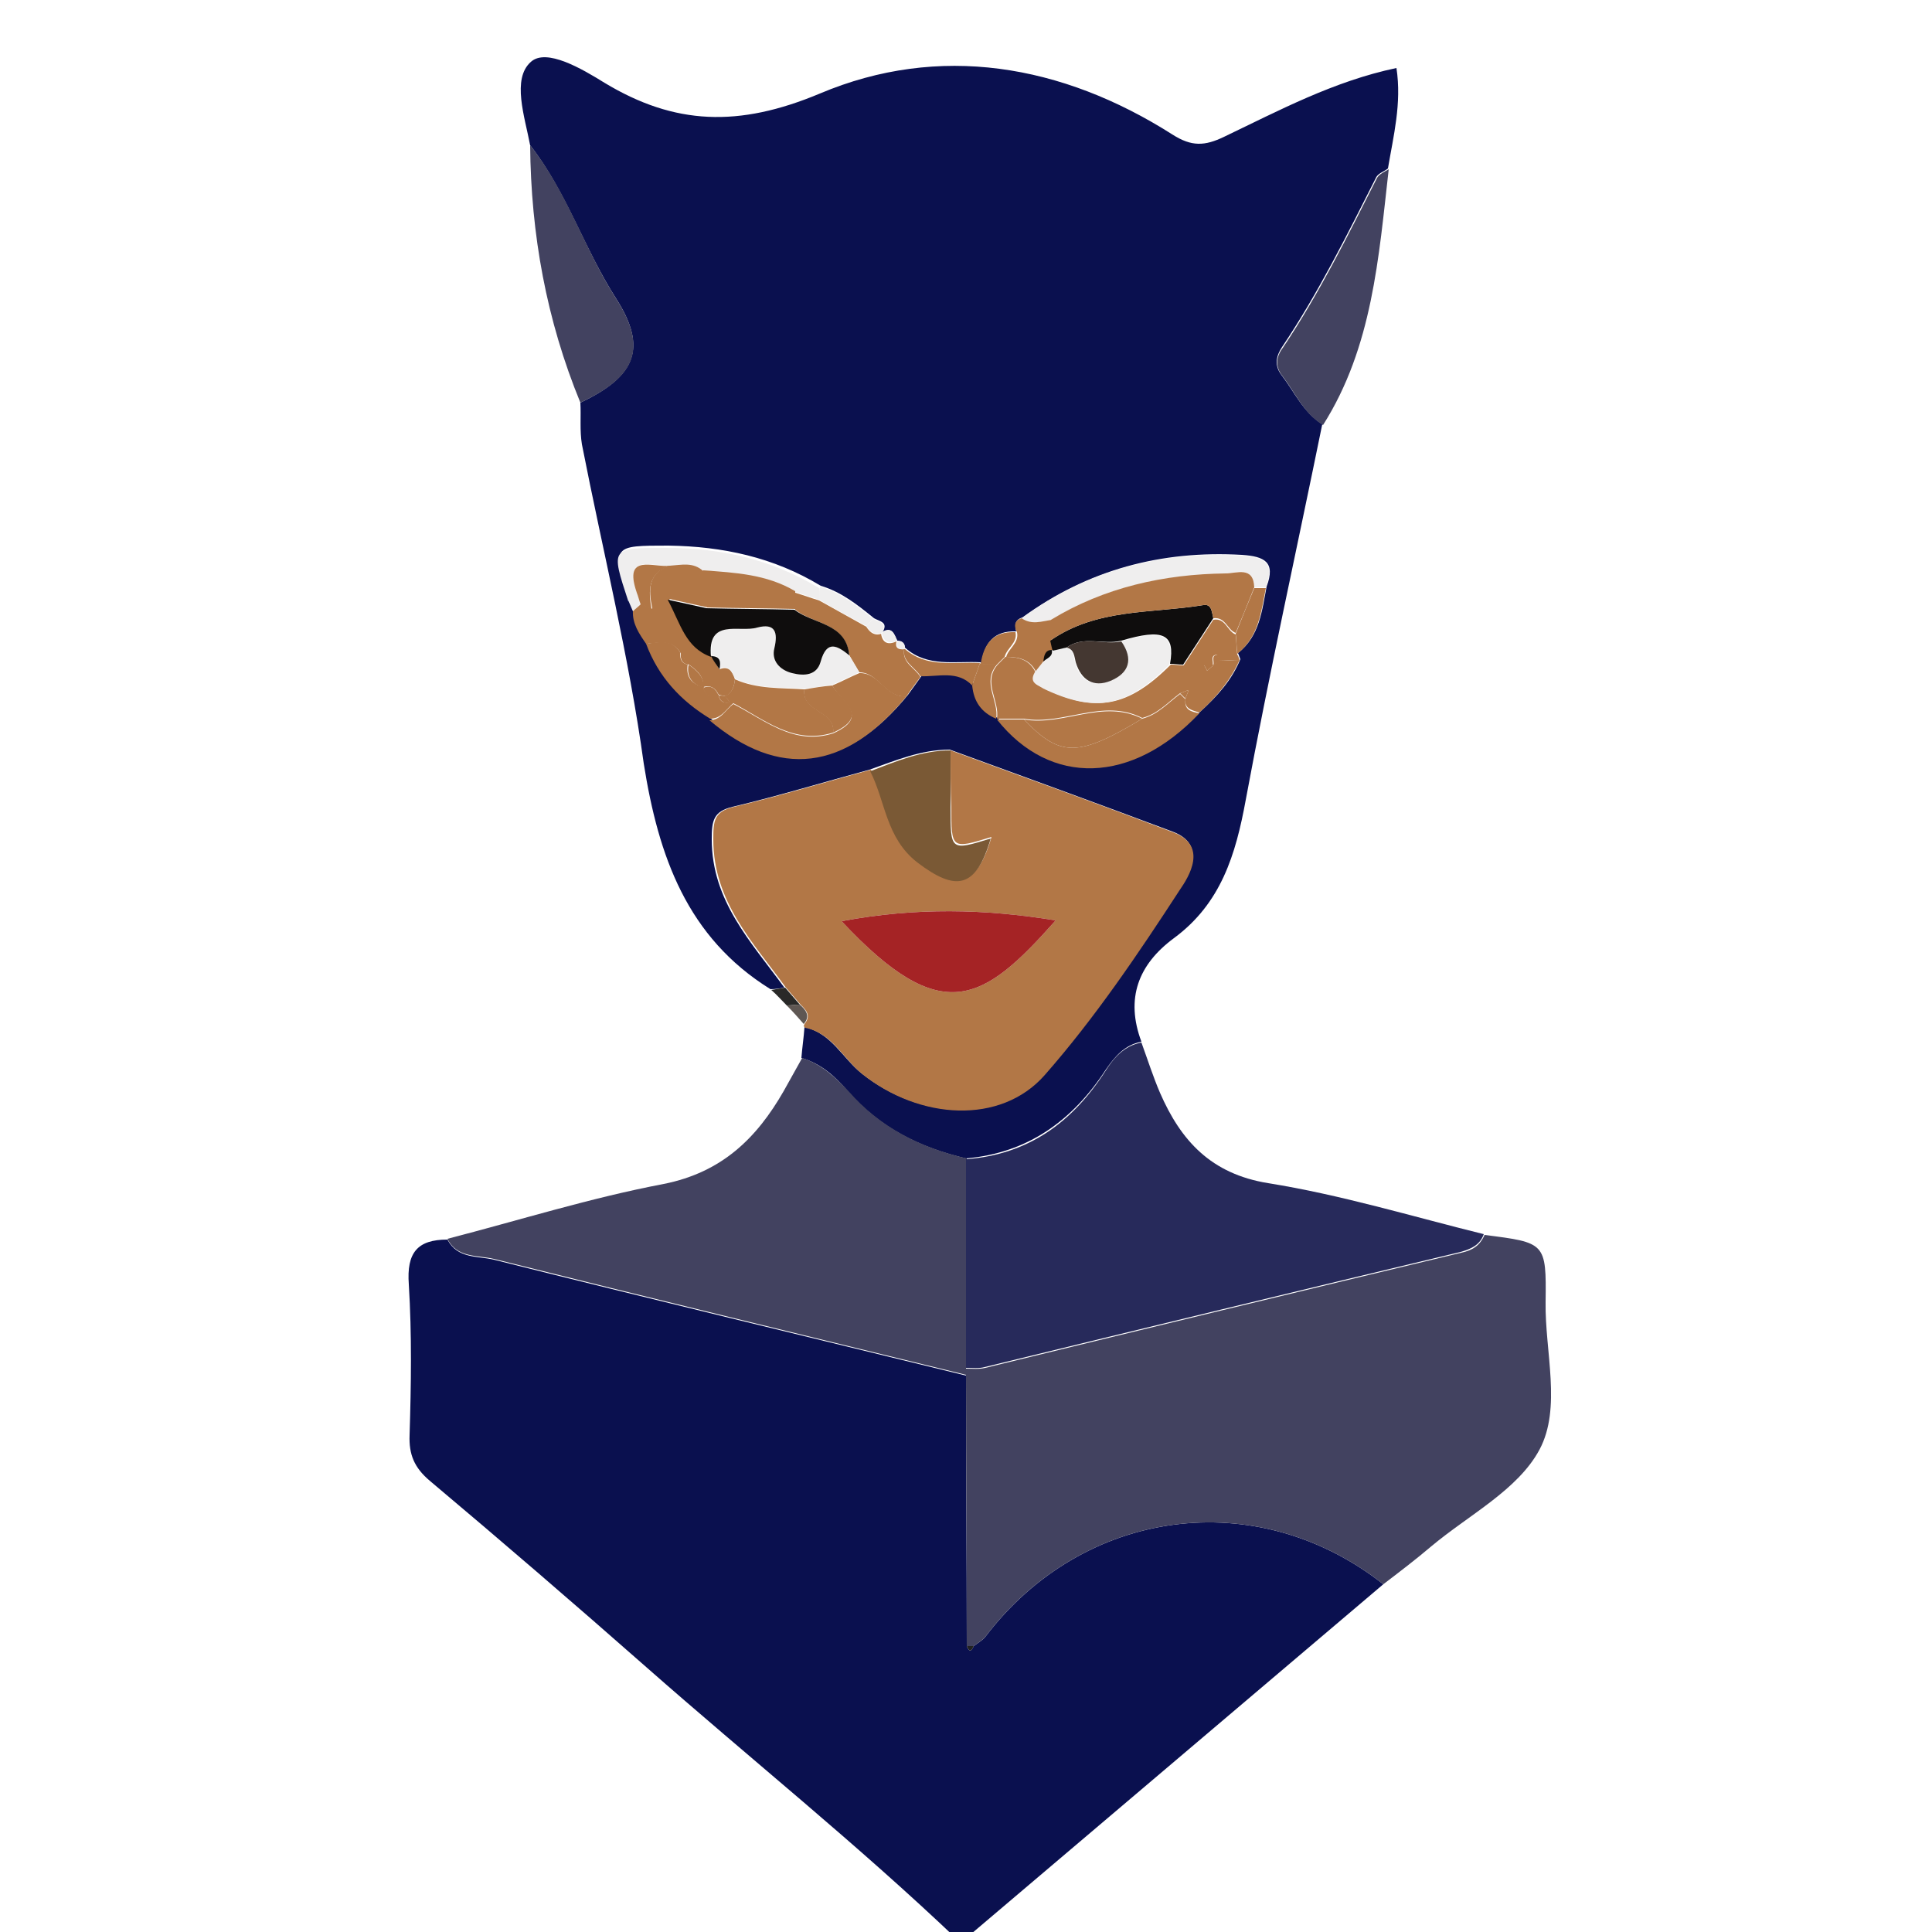 <?xml version="1.0" encoding="utf-8"?>
<!-- Generator: Adobe Illustrator 23.0.3, SVG Export Plug-In . SVG Version: 6.00 Build 0)  -->
<svg version="1.1" id="Layer_1" xmlns="http://www.w3.org/2000/svg" xmlns:xlink="http://www.w3.org/1999/xlink" x="0px" y="0px"
	 viewBox="0 0 250 250" style="enable-background:new 0 0 250 250;" xml:space="preserve">
<style type="text/css">
	.st0{fill:none;}
	.st1{fill:#0A104F;}
	.st2{fill:#424260;}
	.st3{fill:#B27746;}
	.st4{fill:#272A5B;}
	.st5{fill:#292928;}
	.st6{fill:#5F5753;}
	.st7{fill:#222221;}
	.st8{fill:#7A5935;}
	.st9{fill:#EFEEEE;}
	.st10{fill:#A52325;}
	.st11{fill:#0F0D0D;}
	.st12{fill:#443731;}
</style>
<g>
	<g>
		<path class="st0" d="M124,251c-41,0-82,0-123,0C1,167.7,1,84.3,1,1c82,0,164,0,246-0.1c3.4,0,4.1,0.7,4.1,4.1
			c-0.1,80.7-0.1,161.3,0,242c0,3.4-0.7,4.1-4.1,4.1c-40.7-0.2-81.3-0.1-122-0.1c0.2-0.3,0.4-0.5,0.6-0.8
			c17.8-15.1,35.6-30.2,53.4-45.3c2.1-1.6,4.2-3.2,6.2-4.9c4.8-4.1,11.2-7.3,14-12.5c2.9-5.4,0.7-12.6,0.8-19.1
			c0.1-7.7,0-7.7-7.9-8.7c-9.3-2.3-18.5-5.1-27.9-6.6c-7.4-1.2-11.3-5.5-14-11.7c-0.9-2.1-1.6-4.3-2.4-6.5c-2.1-5.5-0.4-10,4.2-13.4
			c6.1-4.5,8-10.8,9.3-17.9c3-16.3,6.6-32.4,9.9-48.6c6.4-10.1,7.2-21.7,8.5-33.1c0.6-4.2,1.7-8.4,1.1-13
			c-8.1,1.7-15.1,5.4-22.3,8.9c-2.5,1.2-4.2,1.3-6.7-0.3c-14.3-9.1-30.2-11.8-45.6-5.3c-10.5,4.4-18.7,4-27.9-1.4
			C75.3,9,70.7,6.2,68.7,8c-2.5,2.2-0.8,7.1-0.1,10.8c0.1,11.5,2.1,22.6,6.6,33.2c0,1.8-0.2,3.7,0.2,5.4C78,71.3,81.4,85,83.5,98.9
			c1.8,12,5.5,22.4,16.4,29.2c0.7,0.7,1.3,1.4,2,2c0.7,0.8,1.5,1.6,2.2,2.4l-0.1,0.3l0.2,0.2c-0.1,1.3-0.3,2.6-0.4,4
			c-0.8,1.4-1.6,2.9-2.4,4.3c-3.5,6.1-8.1,10.5-15.5,12c-9.4,1.8-18.6,4.7-28,7.1c-4,0-5.3,1.7-5,5.8c0.4,6.5,0.2,13,0.1,19.5
			c-0.1,2.5,0.6,4.3,2.6,5.9c9.4,7.9,18.7,16,28,24.1C97,227.4,111,238.6,124,251z"/>
		<path class="st1" d="M179,205c-17.8,15.1-35.6,30.2-53.4,45.3c-0.2,0.2-0.4,0.5-0.6,0.8c-0.3,0-0.7,0-1,0
			c-13-12.4-27-23.6-40.4-35.4c-9.2-8.1-18.6-16.2-28-24.1c-2-1.7-2.7-3.4-2.6-5.9c0.2-6.5,0.3-13-0.1-19.5c-0.3-4.1,1.1-5.8,5-5.8
			c1.3,2.5,3.9,2.1,6,2.6c20.3,5.1,40.7,10,61.1,15c0,11.7,0.1,23.4,0.1,35c0.3,0.8,0.6,0.7,0.9,0c0.5-0.4,1.1-0.7,1.5-1.2
			C140.2,195.1,162.6,192.1,179,205z"/>
		<path class="st1" d="M68.6,18.8c-0.7-3.7-2.4-8.6,0.1-10.8c2-1.8,6.6,0.9,9.5,2.7c9.1,5.5,17.4,5.8,27.9,1.4
			c15.4-6.5,31.3-3.8,45.6,5.3c2.5,1.6,4.2,1.5,6.7,0.3c7.1-3.4,14.2-7.2,22.3-8.9c0.7,4.6-0.4,8.8-1.1,13c-0.5,0.4-1.2,0.6-1.5,1.1
			c-3.8,7.5-7.5,15-12.2,22c-0.8,1.2-1,2.4-0.1,3.6c1.7,2.2,2.8,4.8,5.3,6.4c-3.3,16.2-6.9,32.4-9.9,48.6
			c-1.3,7.1-3.2,13.4-9.3,17.9c-4.6,3.4-6.3,7.8-4.2,13.4c-2.2,0.4-3.5,2-4.6,3.6c-4.3,6.6-10.1,10.8-18.1,11.5
			c-6-1.4-11.2-4-15.3-8.7c-1.6-1.9-3.5-3.6-6-4.3c0.1-1.3,0.3-2.6,0.4-4c3.5,0.8,4.9,4,7.4,6c7.4,5.9,17.9,6.6,23.6,0.1
			c6.5-7.4,12.1-15.7,17.5-24c1.1-1.7,3.7-5.7-0.9-7.4c-9.6-3.6-19.2-7.1-28.8-10.6c-3.7,0-7,1.4-10.4,2.6
			c-5.9,1.6-11.8,3.4-17.7,4.8c-2.5,0.6-2.7,1.8-2.7,4.2c0,8,5.1,13.3,9.4,19.2c-0.6,0.1-1.2,0.2-1.8,0.2
			c-10.8-6.7-14.5-17.2-16.4-29.2C81.4,85,78,71.3,75.3,57.5c-0.3-1.8-0.1-3.6-0.2-5.4c7.2-3.4,8.7-7.1,4.6-13.5
			C75.6,32.2,73.3,24.8,68.6,18.8z M116.1,82.9L116.1,82.9c-0.4-0.9-0.7-1.9-2-1.1c0,0,0.1,0,0.1,0c0.8-1.3-0.4-1.4-1.1-1.8
			c-2.1-1.7-4.2-3.4-6.9-4.2c-6.1-3.7-12.7-5.1-19.7-5.2c-7.3,0-7.3,0-5,6.9c0.2,0.5,0.4,0.9,0.6,1.4c-0.1,1.7,0.9,3,1.7,4.3
			c1.5,4.3,4.5,7.4,8.2,9.8c9,7.6,17.6,6.6,25.5-3.1c0.6-0.8,1.2-1.7,1.8-2.5c2.3,0.1,4.7-0.8,6.7,1.1c0.1,2.1,1.2,3.5,3.1,4.4l0,0
			c6.9,8.7,17.5,8.3,26.2-0.8c2.2-2,4.1-4.1,5.2-6.8c-0.1-0.3-0.2-0.5-0.3-0.8c2.8-2.2,3.1-5.5,3.7-8.6c1.2-3.2-0.3-3.9-3.2-4.1
			c-10.4-0.6-19.9,1.9-28.4,8.1c-1,0.3-1,1-0.8,1.8c-2.9-0.1-4.1,1.5-4.5,4.1l-0.1-0.1c-3.3-0.2-6.9,0.7-9.8-1.9l0,0
			C117.1,83.2,116.7,82.9,116.1,82.9z"/>
		<path class="st2" d="M179,205c-16.4-12.9-38.8-9.9-51.5,6.8c-0.4,0.5-1,0.8-1.5,1.2c-0.3,0-0.6,0-0.9,0c0-11.7-0.1-23.4-0.1-35
			c0-0.3,0-0.6,0-0.9c0.8,0,1.7,0.1,2.5-0.1c20.5-5,41.1-10,61.6-14.9c1.4-0.3,2.4-0.9,3-2.3c7.9,1,8,1,7.9,8.7
			c-0.1,6.4,2.1,13.7-0.8,19.1c-2.8,5.2-9.1,8.4-14,12.5C183.2,201.8,181.1,203.4,179,205z"/>
		<path class="st3" d="M123,97.1c9.6,3.5,19.3,7,28.8,10.6c4.6,1.7,2,5.8,0.9,7.4c-5.4,8.3-11,16.6-17.5,24
			c-5.7,6.5-16.2,5.8-23.6-0.1c-2.5-2-3.9-5.3-7.4-6c0,0-0.2-0.2-0.2-0.2l0.1-0.3c0.9-1.1,0.2-1.8-0.5-2.5c-0.6-0.7-1.2-1.4-1.9-2.2
			c-4.2-5.8-9.4-11.1-9.4-19.2c0-2.4,0.1-3.6,2.7-4.2c5.9-1.4,11.8-3.2,17.7-4.8c2,3.9,2,8.6,6.1,11.8c5,3.8,7.6,3.4,9.5-3.1
			c-5.2,1.6-5.2,1.6-5.2-3.9C123,102.1,123,99.6,123,97.1z M108.9,119.2c13,13.9,18.3,10.5,27.7-0.1
			C127.4,117.6,118.5,117.4,108.9,119.2z"/>
		<path class="st2" d="M125,177c0,0.3,0,0.6,0,0.9c-20.4-5-40.7-9.9-61.1-15c-2.1-0.5-4.8-0.1-6-2.6c9.3-2.4,18.5-5.3,28-7.1
			c7.5-1.5,12-5.9,15.5-12c0.8-1.4,1.6-2.9,2.4-4.3c2.5,0.8,4.3,2.5,6,4.3c4.1,4.7,9.3,7.3,15.3,8.7C125,159,125,168,125,177z"/>
		<path class="st4" d="M125,177c0-9,0-18,0-27c8.1-0.6,13.8-4.8,18.1-11.5c1-1.6,2.4-3.2,4.6-3.6c0.8,2.2,1.5,4.4,2.4,6.5
			c2.7,6.2,6.6,10.5,14,11.7c9.4,1.5,18.6,4.3,27.9,6.6c-0.5,1.4-1.6,1.9-3,2.3c-20.5,4.9-41.1,9.9-61.6,14.9
			C126.7,177.1,125.8,177,125,177z"/>
		<path class="st2" d="M68.6,18.8c4.8,6,7,13.4,11.1,19.8c4.1,6.4,2.7,10.1-4.6,13.5C70.7,41.4,68.7,30.3,68.6,18.8z"/>
		<path class="st2" d="M171.2,55c-2.5-1.5-3.6-4.2-5.3-6.4c-0.9-1.2-0.8-2.4,0.1-3.6c4.7-7,8.4-14.5,12.2-22c0.3-0.5,1-0.8,1.5-1.1
			C178.4,33.3,177.6,44.9,171.2,55z"/>
		<path class="st5" d="M101.6,127.8c0.6,0.7,1.2,1.4,1.9,2.2c-0.6,0-1.1,0.1-1.7,0.1c-0.7-0.7-1.3-1.4-2-2
			C100.4,128,101,127.9,101.6,127.8z"/>
		<path class="st6" d="M101.8,130.1c0.6,0,1.1-0.1,1.7-0.1c0.8,0.7,1.4,1.5,0.5,2.5C103.3,131.7,102.6,130.9,101.8,130.1z"/>
		<path class="st7" d="M125.1,213c0.3,0,0.6,0,0.9,0C125.7,213.7,125.4,213.8,125.1,213z"/>
		<path class="st8" d="M123,97.1c0,2.5,0,5,0,7.5c0,5.5,0,5.5,5.2,3.9c-1.9,6.5-4.5,6.9-9.5,3.1c-4.1-3.2-4.1-7.9-6.1-11.8
			C116,98.5,119.3,97.1,123,97.1z"/>
		<path class="st3" d="M160.4,85.4c-1.2,2.7-3.1,4.9-5.2,6.8c-1-0.3-2-0.5-1.8-1.8c0.1-0.4,0.3-0.7,0.4-1.1
			c-0.4,0.1-0.7,0.3-1.1,0.4c-1.6,1.2-2.9,2.7-4.9,3.2c-5.1-2.6-10.2,1-15.3,0.1c-1.2,0-2.3,0-3.5,0l0,0c0.4-2.3-1.9-4.7,0.1-7l0,0
			c0.3-0.3,0.7-0.7,1-1l0,0c1.6,0,3.1,0.3,3.9,2c-0.8,1.4,0.4,1.7,1.2,2.1c6.6,3.2,10.8,2.4,16.3-3.1c0.6,0,1.1,0.1,1.7,0.1
			c0.9,0,1.8,0,2.6-0.1c0.1,0.3,0.3,0.5,0.4,0.8c0.3-0.3,0.6-0.5,0.9-0.8l-0.1,0c0.3-0.1,0.5-0.3,0.7-0.5
			C158.6,85.5,159.5,85.4,160.4,85.4z"/>
		<path class="st3" d="M117.3,90.1c-7.9,9.7-16.5,10.7-25.5,3.1c1.5,0,2.1-1.4,3.1-2.1c4.1,2.1,7.8,5.4,12.9,3.8
			c4.9-2.2,1-4.1-0.1-6.2c1.2-0.5,2.3-1.1,3.5-1.6C113.8,87,114.6,90.3,117.3,90.1z"/>
		<path class="st3" d="M147.8,93c2-0.5,3.4-2.1,4.9-3.2c0.2,0.2,0.4,0.4,0.7,0.7c-0.2,1.4,0.8,1.6,1.8,1.8
			c-8.7,9.2-19.3,9.5-26.2,0.8c1.2,0,2.3,0,3.5,0C137.2,98,139.5,98,147.8,93z"/>
		<path class="st3" d="M83.6,83.3c-0.9-1.3-1.8-2.6-1.7-4.3c0.3-0.3,0.7-0.6,1-0.9c0.5,0.2,0.9,0.4,1.4,0.7c0,0,0,0,0.1-0.1
			c-0.5-2.4-0.6-4.6,2.4-5.6c1.5-0.1,3-0.6,4.3,0.7c-1.8,1.8,0.4,3.2,0.5,4.8c-1.4-0.3-2.8-0.6-5-1.1c1.7,3.2,2.3,6.2,5.6,7.4
			L92,84.9c0.4,0.6,0.7,1.1,1.1,1.7c1.3-0.5,1.7,0.4,2,1.3c-0.1,0.9-0.3,1.7-1.2,2.2C93.6,90,93.3,90,93,89.9l0,0
			c-0.4-0.8-1-1.3-2-1l0,0c0.1-1.5-1-2.3-2-3l0,0.1c-0.3-0.5-0.7-1-1-1.6C86.9,82.7,85.2,83.2,83.6,83.3z"/>
		<path class="st9" d="M132.2,80c8.5-6.2,18-8.7,28.4-8.1c3,0.2,4.4,0.9,3.2,4.1c-0.5,0-1,0-1.5,0c-0.1-2.8-2.3-1.9-3.7-1.8
			c-8,0.2-15.6,1.8-22.6,6C134.8,80.5,133.4,80.9,132.2,80z"/>
		<path class="st3" d="M117.3,90.1c-2.7,0.3-3.6-3.1-6.1-3.1c-0.4-0.7-0.9-1.5-1.3-2.2c-0.5-4.2-4.6-4-7-5.9c0-0.7,0-1.5,0-2.2
			c1,0.3,2.1,0.7,3.1,1c2,1.1,4.1,2.3,6.1,3.4c0.5,0.8,1.1,1.2,2,0.9c0,0-0.1,0-0.1,0c0.2,1.2,0.9,1.5,2,1l0,0c-0.2,0.8,0.2,1.1,1,1
			l0,0c-0.3,1.8,1.4,2.4,2.1,3.6C118.5,88.4,117.9,89.2,117.3,90.1z"/>
		<path class="st9" d="M106,77.6c-1-0.3-2.1-0.7-3.1-1c-3.6-2.2-7.8-2.5-11.9-2.7c-1.3-1.2-2.8-0.8-4.3-0.7
			c-2.2,0.2-6.1-1.7-4.3,3.5c-0.4,0.4-0.7,0.7-1.1,1.1c-2.3-7-2.3-6.9,5-6.9c7,0,13.6,1.5,19.7,5.2C106.1,76.5,106,77.1,106,77.6z"
			/>
		<path class="st3" d="M83.6,83.3c1.6-0.2,3.3-0.7,4.4,1.1c0,0.8,0.1,1.4,1,1.6l0-0.1c-0.3,1.7,0.5,2.6,2,3l0,0c0.3,1.2,1,1.3,2,1
			l0,0c0.1,1,0.8,1.1,1.6,1l0.4,0c-1,0.8-1.6,2.1-3.1,2.1C88.1,90.7,85.2,87.6,83.6,83.3z"/>
		<path class="st3" d="M160.4,85.4c-0.9,0-1.8,0.1-2.7,0.1c-0.1-0.3-0.1-0.8-0.2-0.8c-1,0.1-0.4,0.9-0.6,1.4l0.1,0
			c-0.4,0-0.9,0-1.3,0c-0.9,0-1.8,0-2.6,0.1c1.3-2,2.6-4,3.9-6c1.6-0.3,1.8,1.5,2.9,1.9c0.1,0.9,0.1,1.8,0.2,2.6
			C160.2,84.8,160.3,85.1,160.4,85.4z"/>
		<path class="st3" d="M132.2,80c1.3,0.9,2.6,0.4,3.9,0.2c0,0.9-0.1,1.8-0.1,2.7c0.1,0.4,0.2,0.8,0.3,1.3l0-0.1c-1,0-1,0.8-1.1,1.5
			c-0.4,0.5-0.7,0.9-1.1,1.4c-0.8-1.7-2.3-2-3.9-2c0.3-1.1,1.7-1.8,1.4-3.2C131.2,81.1,131.2,80.3,132.2,80z"/>
		<path class="st3" d="M160.1,84.6c-0.1-0.9-0.1-1.8-0.2-2.6c0.8-2,1.6-4,2.4-5.9c0.5,0,1,0,1.5,0C163.2,79.1,162.9,82.4,160.1,84.6
			z"/>
		<path class="st3" d="M119.1,87.5c-0.7-1.2-2.4-1.8-2.1-3.6c2.9,2.6,6.4,1.7,9.8,1.9c-0.3,1-0.7,1.9-1,2.9
			C123.9,86.7,121.4,87.6,119.1,87.5z"/>
		<path class="st9" d="M106,77.6c0-0.6,0-1.1,0.1-1.7c2.7,0.8,4.8,2.5,6.9,4.2c-0.3,0.3-0.6,0.6-0.9,0.9
			C110.1,79.9,108,78.8,106,77.6z"/>
		<path class="st3" d="M125.8,88.7c0.3-1,0.7-1.9,1-2.9c0,0,0.1,0.1,0.1,0.1c0.7,0,1.4,0,2.1,0.1c-2,2.3,0.3,4.7-0.1,7
			C127,92.2,126,90.8,125.8,88.7z"/>
		<path class="st3" d="M129,86c-0.7,0-1.4,0-2.1-0.1c0.4-2.6,1.6-4.2,4.5-4.1c0.3,1.4-1.1,2-1.4,3.2l0,0
			C129.7,85.3,129.3,85.7,129,86L129,86z"/>
		<path class="st9" d="M112.1,81c0.3-0.3,0.6-0.6,0.9-0.9c0.7,0.4,1.9,0.5,1.1,1.8C113.2,82.2,112.6,81.8,112.1,81z"/>
		<path class="st9" d="M116.1,82.9c-1.1,0.5-1.8,0.1-2-1C115.4,81,115.7,82,116.1,82.9z"/>
		<path class="st9" d="M82.9,78.2c-0.3,0.3-0.7,0.6-1,0.9c-0.2-0.5-0.4-0.9-0.6-1.4c0.4-0.4,0.7-0.7,1.1-1.1
			C82.6,77.2,82.8,77.7,82.9,78.2z"/>
		<path class="st9" d="M117.1,84c-0.8,0.1-1.2-0.2-1-1C116.7,82.9,117.1,83.2,117.1,84z"/>
		<path class="st10" d="M108.9,119.2c9.6-1.8,18.5-1.6,27.7-0.1C127.2,129.7,121.9,133.1,108.9,119.2z"/>
		<path class="st9" d="M133.9,87c0.4-0.5,0.7-0.9,1.1-1.4c0.5-0.4,1.3-0.6,1.1-1.5c0,0,0,0.1,0,0.1c0.6-0.1,1.2-0.3,1.8-0.4
			c1,0.2,1,1.1,1.2,1.9c0.6,2.3,2.2,3.3,4.5,2.4c2.4-1,3-2.8,1.4-5.1c5.5-1.6,7-0.9,6.3,3c-5.5,5.5-9.6,6.3-16.3,3.1
			C134.3,88.6,133.1,88.4,133.9,87z"/>
		<path class="st11" d="M138,83.8c-0.6,0.1-1.2,0.3-1.8,0.4c-0.1-0.4-0.2-0.8-0.3-1.3c6-4.2,13.1-3.5,19.8-4.6
			c1.1-0.2,1.1,0.9,1.3,1.7c-1.3,2-2.6,4-3.9,6c-0.6,0-1.1-0.1-1.7-0.1c0.7-3.9-0.9-4.6-6.3-3C142.7,83.5,140.2,82.2,138,83.8z"/>
		<path class="st3" d="M147.8,93c-8.3,5-10.6,5-15.3,0.1C137.6,94,142.7,90.4,147.8,93z"/>
		<path class="st3" d="M157,86.1c0.2-0.5-0.4-1.3,0.6-1.4c0,0,0.1,0.5,0.2,0.8C157.5,85.8,157.3,85.9,157,86.1z"/>
		<path class="st3" d="M152.7,89.7c0.4-0.1,0.7-0.3,1.1-0.4c-0.1,0.4-0.3,0.7-0.4,1.1C153.2,90.2,152.9,89.9,152.7,89.7z"/>
		<path class="st3" d="M155.8,86c0.4,0,0.9,0,1.3,0c-0.3,0.3-0.6,0.5-0.9,0.8C156.1,86.5,155.9,86.3,155.8,86z"/>
		<path class="st3" d="M129,86c0.3-0.3,0.7-0.7,1-1C129.7,85.3,129.3,85.7,129,86z"/>
		<path class="st9" d="M109.9,84.8c0.4,0.7,0.9,1.5,1.3,2.2c-1.2,0.5-2.3,1.1-3.5,1.6c-1.2,0.2-2.4,0.4-3.6,0.5
			c-3-0.2-6.1,0.1-9-1.3c-0.4-0.9-0.8-1.8-2-1.3c0.2-0.9,0.2-1.7-1.1-1.7l0.1,0.1c-0.5-5.1,3.7-3.1,6-3.8c2.3-0.7,2.7,0.6,2.2,2.7
			c-0.4,1.6,0.7,2.8,2.3,3.2c1.5,0.3,3.2,0.2,3.7-1.5C107,82.7,108.4,83.6,109.9,84.8z"/>
		<path class="st3" d="M95.1,87.9c2.9,1.3,6,1.1,9,1.3c-0.4,3,4.1,2.7,3.7,5.6c-5.1,1.6-8.9-1.7-12.9-3.8c0,0-0.4,0-0.4,0
			c-0.2-0.3-0.4-0.6-0.7-0.9C94.8,89.6,95,88.8,95.1,87.9z"/>
		<path class="st3" d="M107.8,94.8c0.3-2.9-4.2-2.6-3.7-5.6c1.2-0.2,2.4-0.4,3.6-0.5C108.9,90.7,112.7,92.6,107.8,94.8z"/>
		<path class="st11" d="M109.9,84.8c-1.5-1.2-2.9-2.1-3.7,0.8c-0.5,1.8-2.1,1.9-3.7,1.5c-1.6-0.4-2.7-1.6-2.3-3.2
			c0.5-2.1,0.1-3.3-2.2-2.7c-2.3,0.7-6.5-1.3-6,3.8c-3.3-1.2-3.9-4.2-5.6-7.4c2.3,0.5,3.7,0.8,5,1.1c3.8,0.1,7.6,0.1,11.4,0.2
			C105.3,80.8,109.5,80.6,109.9,84.8z"/>
		<path class="st3" d="M102.9,78.8c-3.8-0.1-7.6-0.1-11.4-0.2c-0.1-1.6-2.3-3-0.5-4.8c4.1,0.3,8.2,0.5,11.9,2.7
			C102.9,77.4,102.9,78.1,102.9,78.8z"/>
		<path class="st3" d="M82.9,78.2c-0.2-0.5-0.3-1-0.5-1.5c-1.8-5.2,2.2-3.2,4.3-3.5c-2.9,1-2.8,3.2-2.4,5.6l-0.1,0.1
			C83.9,78.6,83.4,78.4,82.9,78.2z"/>
		<path class="st3" d="M91.1,89c-1.5-0.4-2.3-1.4-2-3C90.1,86.7,91.1,87.5,91.1,89z"/>
		<path class="st3" d="M93,90c-1,0.3-1.8,0.1-2-1C92,88.6,92.6,89.1,93,90z"/>
		<path class="st9" d="M84.4,78.8C84.4,78.8,84.4,78.8,84.4,78.8C84.4,78.9,84.4,78.8,84.4,78.8z"/>
		<path class="st3" d="M93.9,90.1c0.2,0.3,0.4,0.6,0.7,0.9c-0.8,0-1.4-0.1-1.6-1C93.3,90,93.6,90,93.9,90.1z"/>
		<path class="st11" d="M92,84.9c1.2,0,1.3,0.7,1.1,1.7C92.7,86,92.3,85.5,92,84.9z"/>
		<path class="st3" d="M89.1,86c-0.9-0.1-1.1-0.8-1-1.6C88.4,85,88.7,85.5,89.1,86z"/>
		<path class="st3" d="M157,80c-0.2-0.8-0.2-1.9-1.3-1.7c-6.7,1.1-13.8,0.4-19.8,4.6c0-0.9,0.1-1.8,0.1-2.7c6.9-4.2,14.6-5.9,22.6-6
			c1.4,0,3.6-1,3.7,1.8c-0.8,2-1.6,4-2.4,5.9C158.8,81.5,158.6,79.8,157,80z"/>
		<path class="st11" d="M136.1,84.1c0.2,0.9-0.7,1.1-1.1,1.5C135.1,84.9,135.2,84.1,136.1,84.1z"/>
		<path class="st12" d="M138,83.8c2.2-1.6,4.8-0.3,7.1-0.8c1.6,2.3,1,4.1-1.4,5.1c-2.2,0.9-3.8-0.1-4.5-2.4
			C139,84.9,139,84,138,83.8z"/>
	</g>
</g>
</svg>
